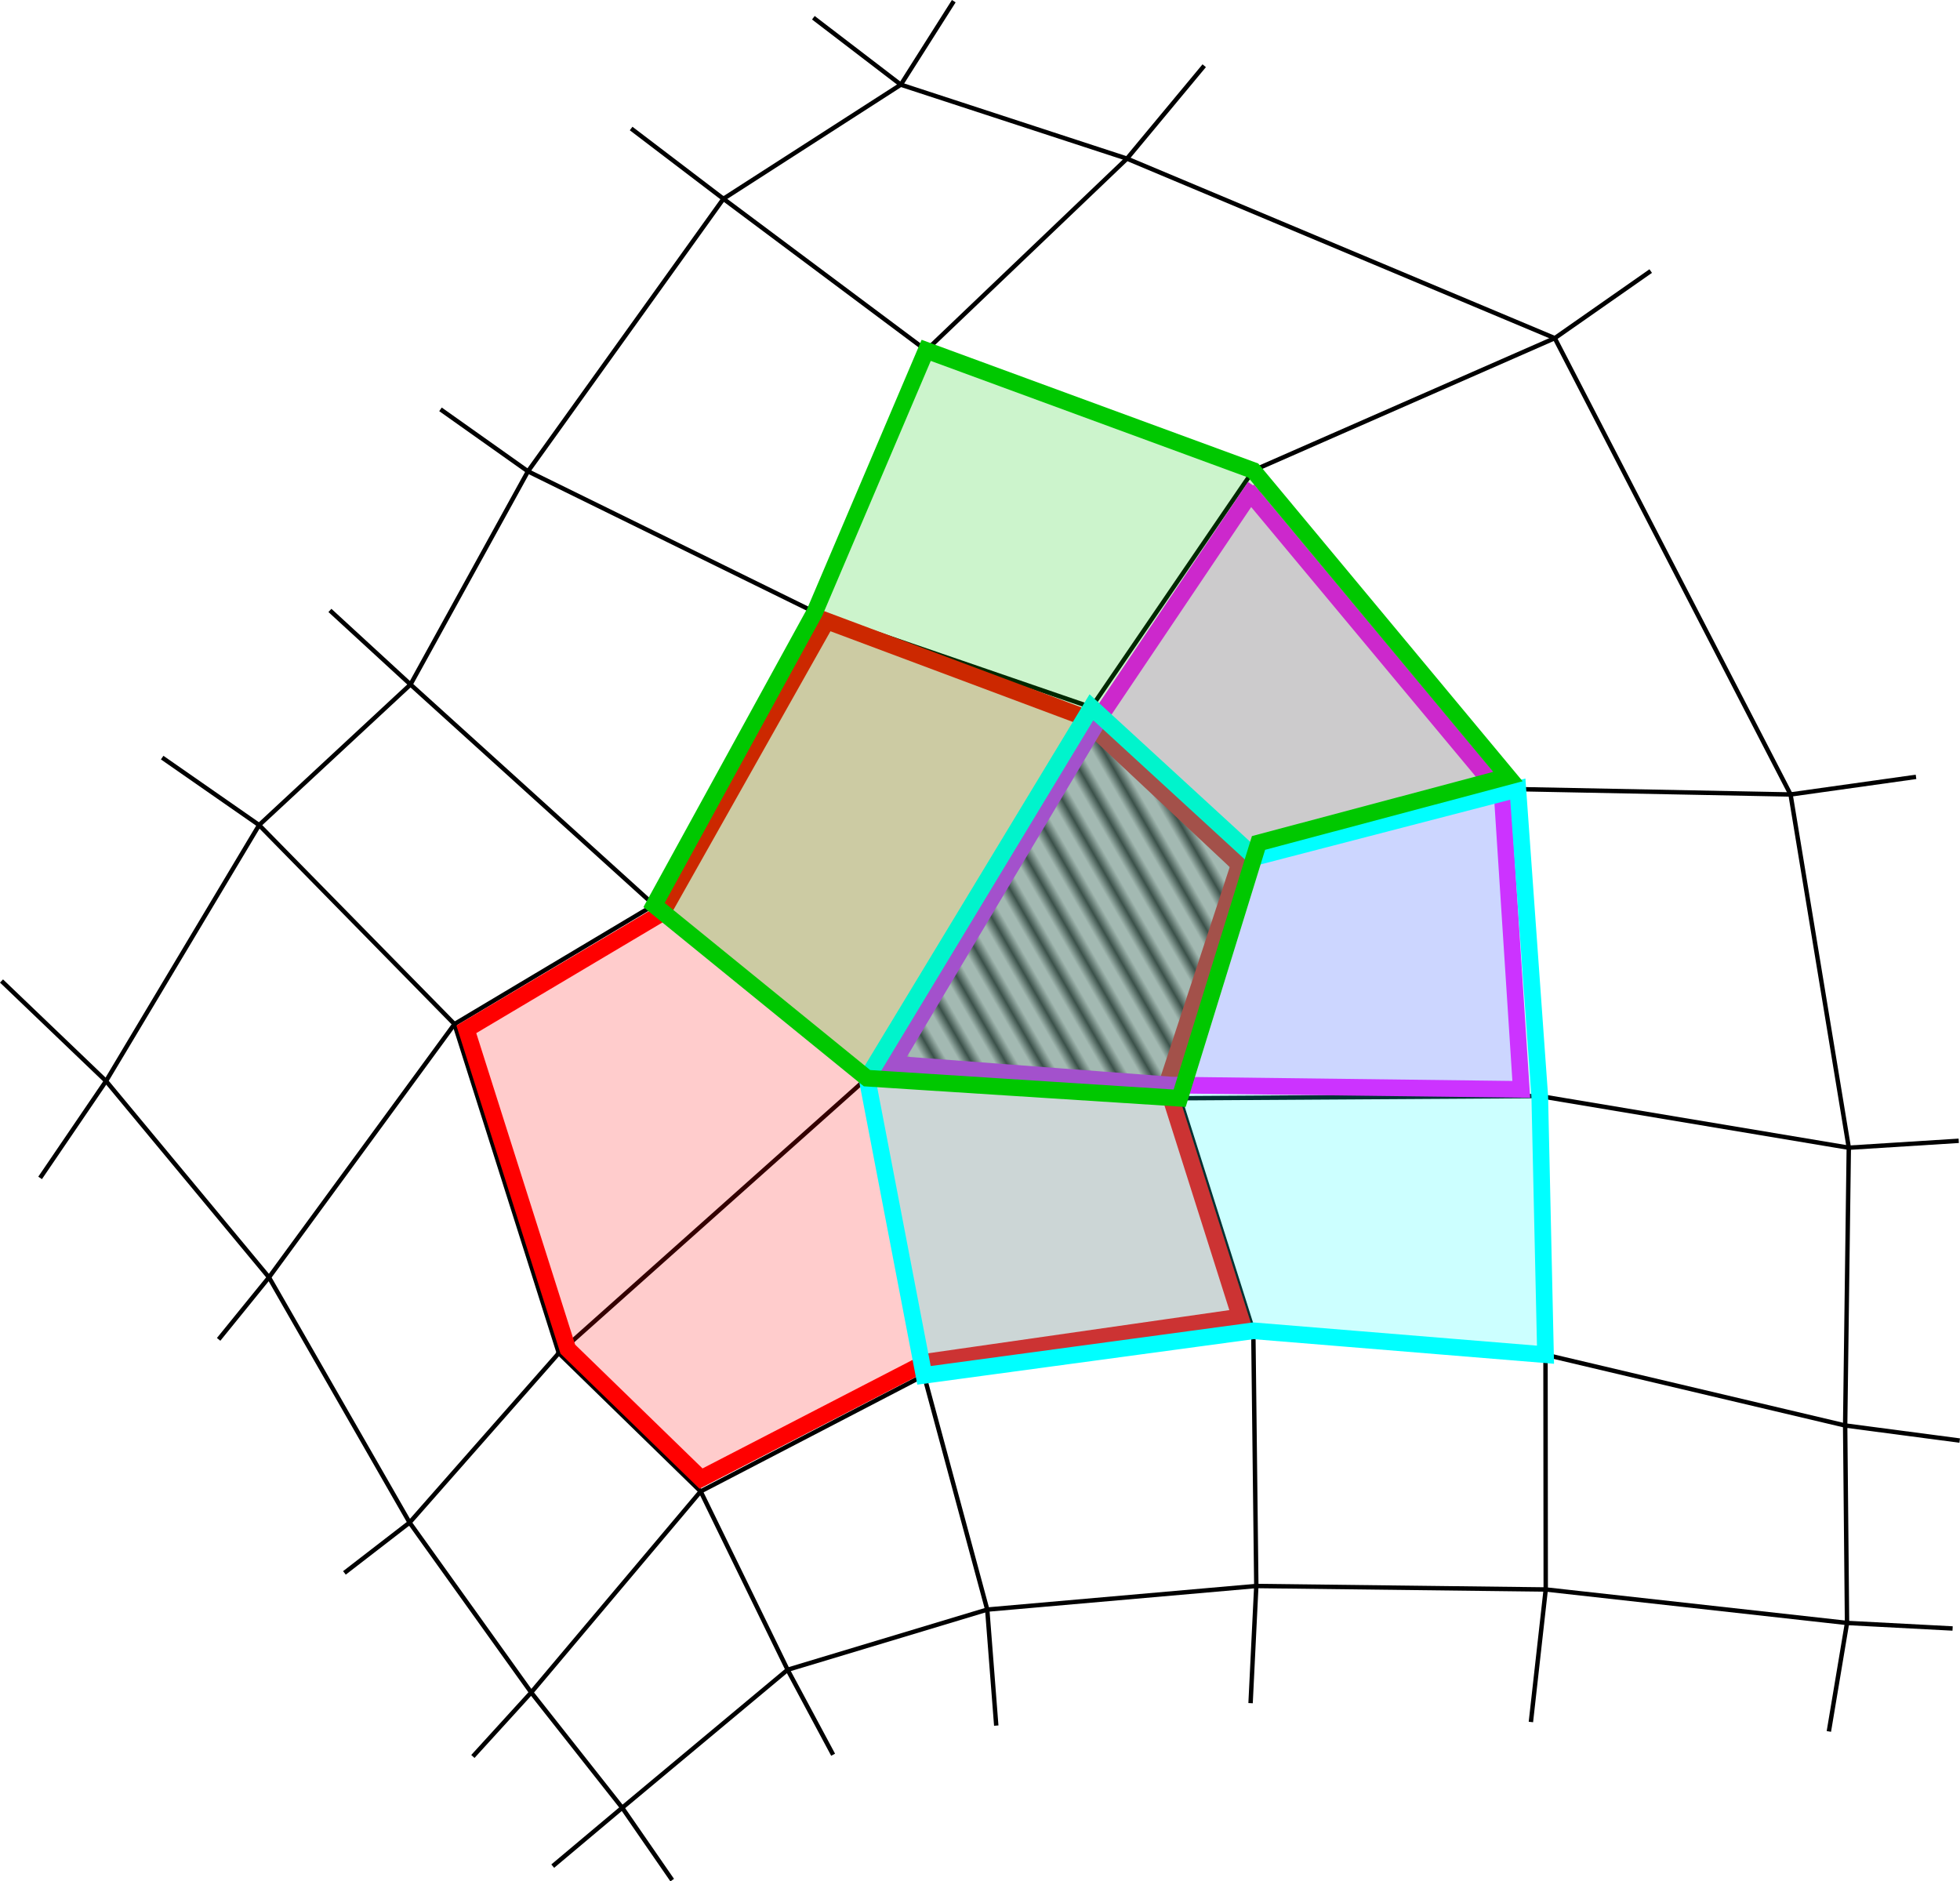 <?xml version="1.0" encoding="UTF-8" standalone="no"?>
<!-- Created with Inkscape (http://www.inkscape.org/) -->

<svg
   width="117.704mm"
   height="112.971mm"
   viewBox="0 0 117.704 112.971"
   version="1.1"
   id="svg1"
   inkscape:version="1.3.2 (091e20ef0f, 2023-11-25, custom)"
   sodipodi:docname="idea.svg"
   xmlns:inkscape="http://www.inkscape.org/namespaces/inkscape"
   xmlns:sodipodi="http://sodipodi.sourceforge.net/DTD/sodipodi-0.dtd"
   xmlns:xlink="http://www.w3.org/1999/xlink"
   xmlns="http://www.w3.org/2000/svg"
   xmlns:svg="http://www.w3.org/2000/svg">
  <sodipodi:namedview
     id="namedview1"
     pagecolor="#ffffff"
     bordercolor="#666666"
     borderopacity="1.0"
     inkscape:showpageshadow="2"
     inkscape:pageopacity="0.0"
     inkscape:pagecheckerboard="0"
     inkscape:deskcolor="#d1d1d1"
     inkscape:document-units="mm"
     showguides="false"
     inkscape:zoom="1.4556538"
     inkscape:cx="147.01298"
     inkscape:cy="194.75785"
     inkscape:window-width="1920"
     inkscape:window-height="1021"
     inkscape:window-x="0"
     inkscape:window-y="0"
     inkscape:window-maximized="1"
     inkscape:current-layer="layer1" />
  <defs
     id="defs1">
    <pattern
       inkscape:collect="always"
       xlink:href="#Strips1_2"
       preserveAspectRatio="xMidYMid"
       id="pattern31"
       patternTransform="matrix(-0.52,0.3,-0.3,-0.52,0,0)"
       x="0"
       y="0" />
    <pattern
       inkscape:collect="always"
       patternUnits="userSpaceOnUse"
       width="3"
       height="1"
       patternTransform="translate(0,0) scale(2,2)"
       preserveAspectRatio="xMidYMid"
       id="Strips1_2"
       style="fill:#000000"
       inkscape:stockid="Stripes 03 (1:2)"
       inkscape:isstock="true"
       inkscape:label="Stripes 03 (1:2)">
      <rect
   style="stroke:none"
   x="0"
   y="-0.5"
   width="1"
   height="2"
   id="rect146" />

    </pattern>
  </defs>
  <g
     inkscape:label="Layer 1"
     inkscape:groupmode="layer"
     id="layer1"
     transform="translate(-46.23,-92.84)">
    <path
       style="fill:none;stroke:#000000;stroke-width:0.265px;stroke-linecap:butt;stroke-linejoin:miter;stroke-opacity:1"
       d="m 85.509,147.184 9.65,-17.584 16.615,5.711 -13.478,22.271 z"
       id="path2"
       sodipodi:nodetypes="ccccc" />
    <path
       style="fill:url(#pattern31);fill-opacity:1;stroke:#000000;stroke-width:0.265;stroke-linecap:butt;stroke-linejoin:miter;stroke-dasharray:none;stroke-opacity:1"
       d="m 98.295,157.582 18.777,1.205 4.513,-14.467 -9.812,-9.008"
       id="path3"
       sodipodi:nodetypes="cccc" />
    <path
       style="fill:none;stroke:#000000;stroke-width:0.265px;stroke-linecap:butt;stroke-linejoin:miter;stroke-opacity:1"
       d="m 117.073,158.787 4.423,13.963 -19.775,2.675 -3.425,-17.843"
       id="path4" />
    <path
       style="fill:none;stroke:#000000;stroke-width:0.265px;stroke-linecap:butt;stroke-linejoin:miter;stroke-opacity:1"
       d="m 101.72,175.425 -13.414,6.969 -8.517,-8.305 18.506,-16.507"
       id="path5" />
    <path
       style="fill:none;stroke:#000000;stroke-width:0.265px;stroke-linecap:butt;stroke-linejoin:miter;stroke-opacity:1"
       d="m 79.789,174.089 -6.267,-19.755 11.987,-7.151"
       id="path6" />
    <path
       style="fill:none;stroke:#000000;stroke-width:0.265px;stroke-linecap:butt;stroke-linejoin:miter;stroke-opacity:1"
       d="m 121.585,144.32 15.795,-4.095 -15.888,-19.134 -9.719,14.22"
       id="path7"
       sodipodi:nodetypes="cccc" />
    <path
       style="fill:none;stroke:#000000;stroke-width:0.265px;stroke-linecap:butt;stroke-linejoin:miter;stroke-opacity:1"
       d="m 117.073,158.787 21.625,-0.133 -1.317,-18.429"
       id="path8"
       sodipodi:nodetypes="ccc" />
    <path
       style="fill:none;stroke:#000000;stroke-width:0.265px;stroke-linecap:butt;stroke-linejoin:miter;stroke-opacity:1"
       d="m 121.495,172.75 17.547,1.437 -0.345,-15.533"
       id="path9" />
    <path
       style="fill:none;stroke:#000000;stroke-width:0.265px;stroke-linecap:butt;stroke-linejoin:miter;stroke-opacity:1"
       d="m 121.492,121.091 -19.64,-7.215 -6.693,15.724"
       id="path10" />
    <path
       style="fill:none;stroke:#000000;stroke-width:0.265px;stroke-linecap:butt;stroke-linejoin:miter;stroke-opacity:1"
       d="m 139.042,174.187 17.995,4.25 0.219,-16.679 -18.559,-3.103"
       id="path11" />
    <path
       style="fill:none;stroke:#000000;stroke-width:0.265px;stroke-linecap:butt;stroke-linejoin:miter;stroke-opacity:1"
       d="m 137.38,140.225 16.378,0.321 3.498,21.212"
       id="path12"
       sodipodi:nodetypes="ccc" />
    <path
       style="fill:none;stroke:#000000;stroke-width:0.265px;stroke-linecap:butt;stroke-linejoin:miter;stroke-opacity:1"
       d="m 121.492,121.091 18.107,-7.946 14.16,27.4"
       id="path13" />
    <path
       style="fill:none;stroke:#000000;stroke-width:0.265px;stroke-linecap:butt;stroke-linejoin:miter;stroke-opacity:1"
       d="m 101.852,113.876 12.057,-11.511 25.69,10.78"
       id="path14" />
    <path
       style="fill:none;stroke:#000000;stroke-width:0.265px;stroke-linecap:butt;stroke-linejoin:miter;stroke-opacity:1"
       d="m 73.522,154.334 -11.731,-11.951 9.091,-8.442 14.628,13.243"
       id="path15" />
    <path
       style="fill:none;stroke:#000000;stroke-width:0.265px;stroke-linecap:butt;stroke-linejoin:miter;stroke-opacity:1"
       d="M 95.159,129.6 77.936,121.142 70.882,133.941"
       id="path16" />
    <path
       style="fill:none;stroke:#000000;stroke-width:0.265px;stroke-linecap:butt;stroke-linejoin:miter;stroke-opacity:1"
       d="M 101.852,113.876 89.674,104.777 77.936,121.142"
       id="path17" />
    <path
       style="fill:none;stroke:#000000;stroke-width:0.265px;stroke-linecap:butt;stroke-linejoin:miter;stroke-opacity:1"
       d="M 113.909,102.366 100.327,97.925 89.674,104.777"
       id="path18" />
    <path
       style="fill:none;stroke:#000000;stroke-width:0.265px;stroke-linecap:butt;stroke-linejoin:miter;stroke-opacity:1"
       d="m 61.791,142.383 -9.192,15.37 9.785,11.789 11.139,-15.208"
       id="path19" />
    <path
       style="fill:none;stroke:#000000;stroke-width:0.265px;stroke-linecap:butt;stroke-linejoin:miter;stroke-opacity:1"
       d="M 79.789,174.089 70.828,184.266 62.383,169.542"
       id="path20" />
    <path
       style="fill:none;stroke:#000000;stroke-width:0.265px;stroke-linecap:butt;stroke-linejoin:miter;stroke-opacity:1"
       d="m 88.306,182.394 -10.175,12.073 -7.303,-10.201"
       id="path21" />
    <path
       style="fill:none;stroke:#000000;stroke-width:0.265px;stroke-linecap:butt;stroke-linejoin:miter;stroke-opacity:1"
       d="m 157.037,178.436 0.113,11.857 -18.094,-2.01 -0.014,-14.097"
       id="path22" />
    <path
       style="fill:none;stroke:#000000;stroke-width:0.265px;stroke-linecap:butt;stroke-linejoin:miter;stroke-opacity:1"
       d="m 121.495,172.75 0.18,15.325 17.381,0.209"
       id="path23" />
    <path
       style="fill:none;stroke:#000000;stroke-width:0.265px;stroke-linecap:butt;stroke-linejoin:miter;stroke-opacity:1"
       d="m 101.72,175.425 3.797,14.066 16.158,-1.417"
       id="path24" />
    <path
       style="fill:none;stroke:#000000;stroke-width:0.265px;stroke-linecap:butt;stroke-linejoin:miter;stroke-opacity:1"
       d="m 88.306,182.394 5.222,10.71 11.989,-3.613"
       id="path25" />
    <path
       style="fill:none;stroke:#000000;stroke-width:0.265px;stroke-linecap:butt;stroke-linejoin:miter;stroke-opacity:1"
       d="m 78.131,194.467 5.465,6.924 9.932,-8.287"
       id="path26" />
    <path
       style="fill:#ff0000;fill-opacity:0.2;stroke:#ff0000;stroke-width:1;stroke-linecap:butt;stroke-linejoin:miter;stroke-dasharray:none;stroke-opacity:1"
       d="m 74.235,154.649 11.758,-6.988 9.883,-17.535 15.254,5.707 9.523,8.925 -4.361,13.224 4.418,13.937 -18.818,2.698 -13.564,7.007 -7.999,-7.774 z"
       id="path31"
       sodipodi:nodetypes="ccccccccccc" />
    <path
       style="fill:#ff00ff;fill-opacity:0.2;stroke:#ff00ff;stroke-width:1;stroke-linecap:butt;stroke-linejoin:miter;stroke-dasharray:none;stroke-opacity:1"
       d="m 121.592,122.059 -9.058,13.458 -12.687,21.215 16.717,1.263 21.023,0.259 -1.141,-17.653 -15.287,-18.345"
       id="path33"
       sodipodi:nodetypes="ccccccc" />
    <path
       style="fill:#00ffff;fill-opacity:0.2;stroke:#00ffff;stroke-width:1;stroke-linecap:butt;stroke-linejoin:miter;stroke-dasharray:none;stroke-opacity:1"
       d="m 139.042,174.187 -17.547,-1.437 -19.775,2.675 -3.425,-17.843 13.478,-22.271 9.812,9.008 15.795,-4.095 1.317,18.429 z"
       id="path35" />
    <path
       style="fill:#00c800;fill-opacity:0.2;stroke:#00c800;stroke-width:1;stroke-linecap:butt;stroke-linejoin:miter;stroke-dasharray:none;stroke-opacity:1"
       d="m 85.509,147.184 12.786,10.398 18.777,1.205 4.736,-15.33 14.977,-3.986 -15.294,-18.379 -19.64,-7.215 -6.693,15.724 z"
       id="path34"
       sodipodi:nodetypes="ccccccccc" />
    <path
       style="fill:none;stroke:#000000;stroke-width:0.265px;stroke-linecap:butt;stroke-linejoin:miter;stroke-opacity:1"
       d="M 77.936,121.142 72.683,117.42"
       id="path36" />
    <path
       style="fill:none;stroke:#000000;stroke-width:0.265px;stroke-linecap:butt;stroke-linejoin:miter;stroke-opacity:1"
       d="m 70.882,133.941 -4.839,-4.447"
       id="path37" />
    <path
       style="fill:none;stroke:#000000;stroke-width:0.265px;stroke-linecap:butt;stroke-linejoin:miter;stroke-opacity:1"
       d="m 61.791,142.383 -5.822,-4.051"
       id="path38" />
    <path
       style="fill:none;stroke:#000000;stroke-width:0.265px;stroke-linecap:butt;stroke-linejoin:miter;stroke-opacity:1"
       d="m 52.598,157.754 -6.277,-6.008"
       id="path39" />
    <path
       style="fill:none;stroke:#000000;stroke-width:0.265px;stroke-linecap:butt;stroke-linejoin:miter;stroke-opacity:1"
       d="m 62.383,169.542 -3.023,3.723"
       id="path40" />
    <path
       style="fill:none;stroke:#000000;stroke-width:0.265px;stroke-linecap:butt;stroke-linejoin:miter;stroke-opacity:1"
       d="m 52.598,157.754 -3.959,5.816"
       id="path41" />
    <path
       style="fill:none;stroke:#000000;stroke-width:0.265px;stroke-linecap:butt;stroke-linejoin:miter;stroke-opacity:1"
       d="m 70.828,184.266 -3.914,3.022"
       id="path42" />
    <path
       style="fill:none;stroke:#000000;stroke-width:0.265px;stroke-linecap:butt;stroke-linejoin:miter;stroke-opacity:1"
       d="m 78.131,194.467 -3.503,3.844"
       id="path43" />
    <path
       style="fill:none;stroke:#000000;stroke-width:0.265px;stroke-linecap:butt;stroke-linejoin:miter;stroke-opacity:1"
       d="m 83.596,201.391 -4.172,3.505"
       id="path44" />
    <path
       style="fill:none;stroke:#000000;stroke-width:0.265px;stroke-linecap:butt;stroke-linejoin:miter;stroke-opacity:1"
       d="m 93.528,193.104 2.733,5.102"
       id="path45" />
    <path
       style="fill:none;stroke:#000000;stroke-width:0.265px;stroke-linecap:butt;stroke-linejoin:miter;stroke-opacity:1"
       d="m 83.596,201.391 3.002,4.344"
       id="path46" />
    <path
       style="fill:none;stroke:#000000;stroke-width:0.265px;stroke-linecap:butt;stroke-linejoin:miter;stroke-opacity:1"
       d="m 105.517,189.491 0.541,6.967"
       id="path47" />
    <path
       style="fill:none;stroke:#000000;stroke-width:0.265px;stroke-linecap:butt;stroke-linejoin:miter;stroke-opacity:1"
       d="m 121.675,188.075 -0.344,7.035"
       id="path48" />
    <path
       style="fill:none;stroke:#000000;stroke-width:0.265px;stroke-linecap:butt;stroke-linejoin:miter;stroke-opacity:1"
       d="m 139.056,188.284 -0.891,7.957"
       id="path49" />
    <path
       style="fill:none;stroke:#000000;stroke-width:0.265px;stroke-linecap:butt;stroke-linejoin:miter;stroke-opacity:1"
       d="m 157.15,190.293 -1.091,6.515"
       id="path50" />
    <path
       style="fill:none;stroke:#000000;stroke-width:0.265px;stroke-linecap:butt;stroke-linejoin:miter;stroke-opacity:1"
       d="m 157.037,178.436 6.879,0.906"
       id="path51" />
    <path
       style="fill:none;stroke:#000000;stroke-width:0.265px;stroke-linecap:butt;stroke-linejoin:miter;stroke-opacity:1"
       d="m 157.15,190.293 6.34,0.333"
       id="path52" />
    <path
       style="fill:none;stroke:#000000;stroke-width:0.265px;stroke-linecap:butt;stroke-linejoin:miter;stroke-opacity:1"
       d="m 157.257,161.757 6.601,-0.415"
       id="path53" />
    <path
       style="fill:none;stroke:#000000;stroke-width:0.265px;stroke-linecap:butt;stroke-linejoin:miter;stroke-opacity:1"
       d="m 153.759,140.546 7.534,-1.058"
       id="path54" />
    <path
       style="fill:none;stroke:#000000;stroke-width:0.265px;stroke-linecap:butt;stroke-linejoin:miter;stroke-opacity:1"
       d="m 139.599,113.146 5.761,-4.029"
       id="path55" />
    <path
       style="fill:none;stroke:#000000;stroke-width:0.265px;stroke-linecap:butt;stroke-linejoin:miter;stroke-opacity:1"
       d="m 113.909,102.366 4.638,-5.579"
       id="path56" />
    <path
       style="fill:none;stroke:#000000;stroke-width:0.265px;stroke-linecap:butt;stroke-linejoin:miter;stroke-opacity:1"
       d="m 100.327,97.925 3.18,-5.014"
       id="path57" />
    <path
       style="fill:none;stroke:#000000;stroke-width:0.265px;stroke-linecap:butt;stroke-linejoin:miter;stroke-opacity:1"
       d="m 89.674,104.777 -5.543,-4.22"
       id="path58" />
    <path
       style="fill:none;stroke:#000000;stroke-width:0.265px;stroke-linecap:butt;stroke-linejoin:miter;stroke-opacity:1"
       d="M 100.327,97.925 95.075,93.905"
       id="path59" />
  </g>
</svg>
